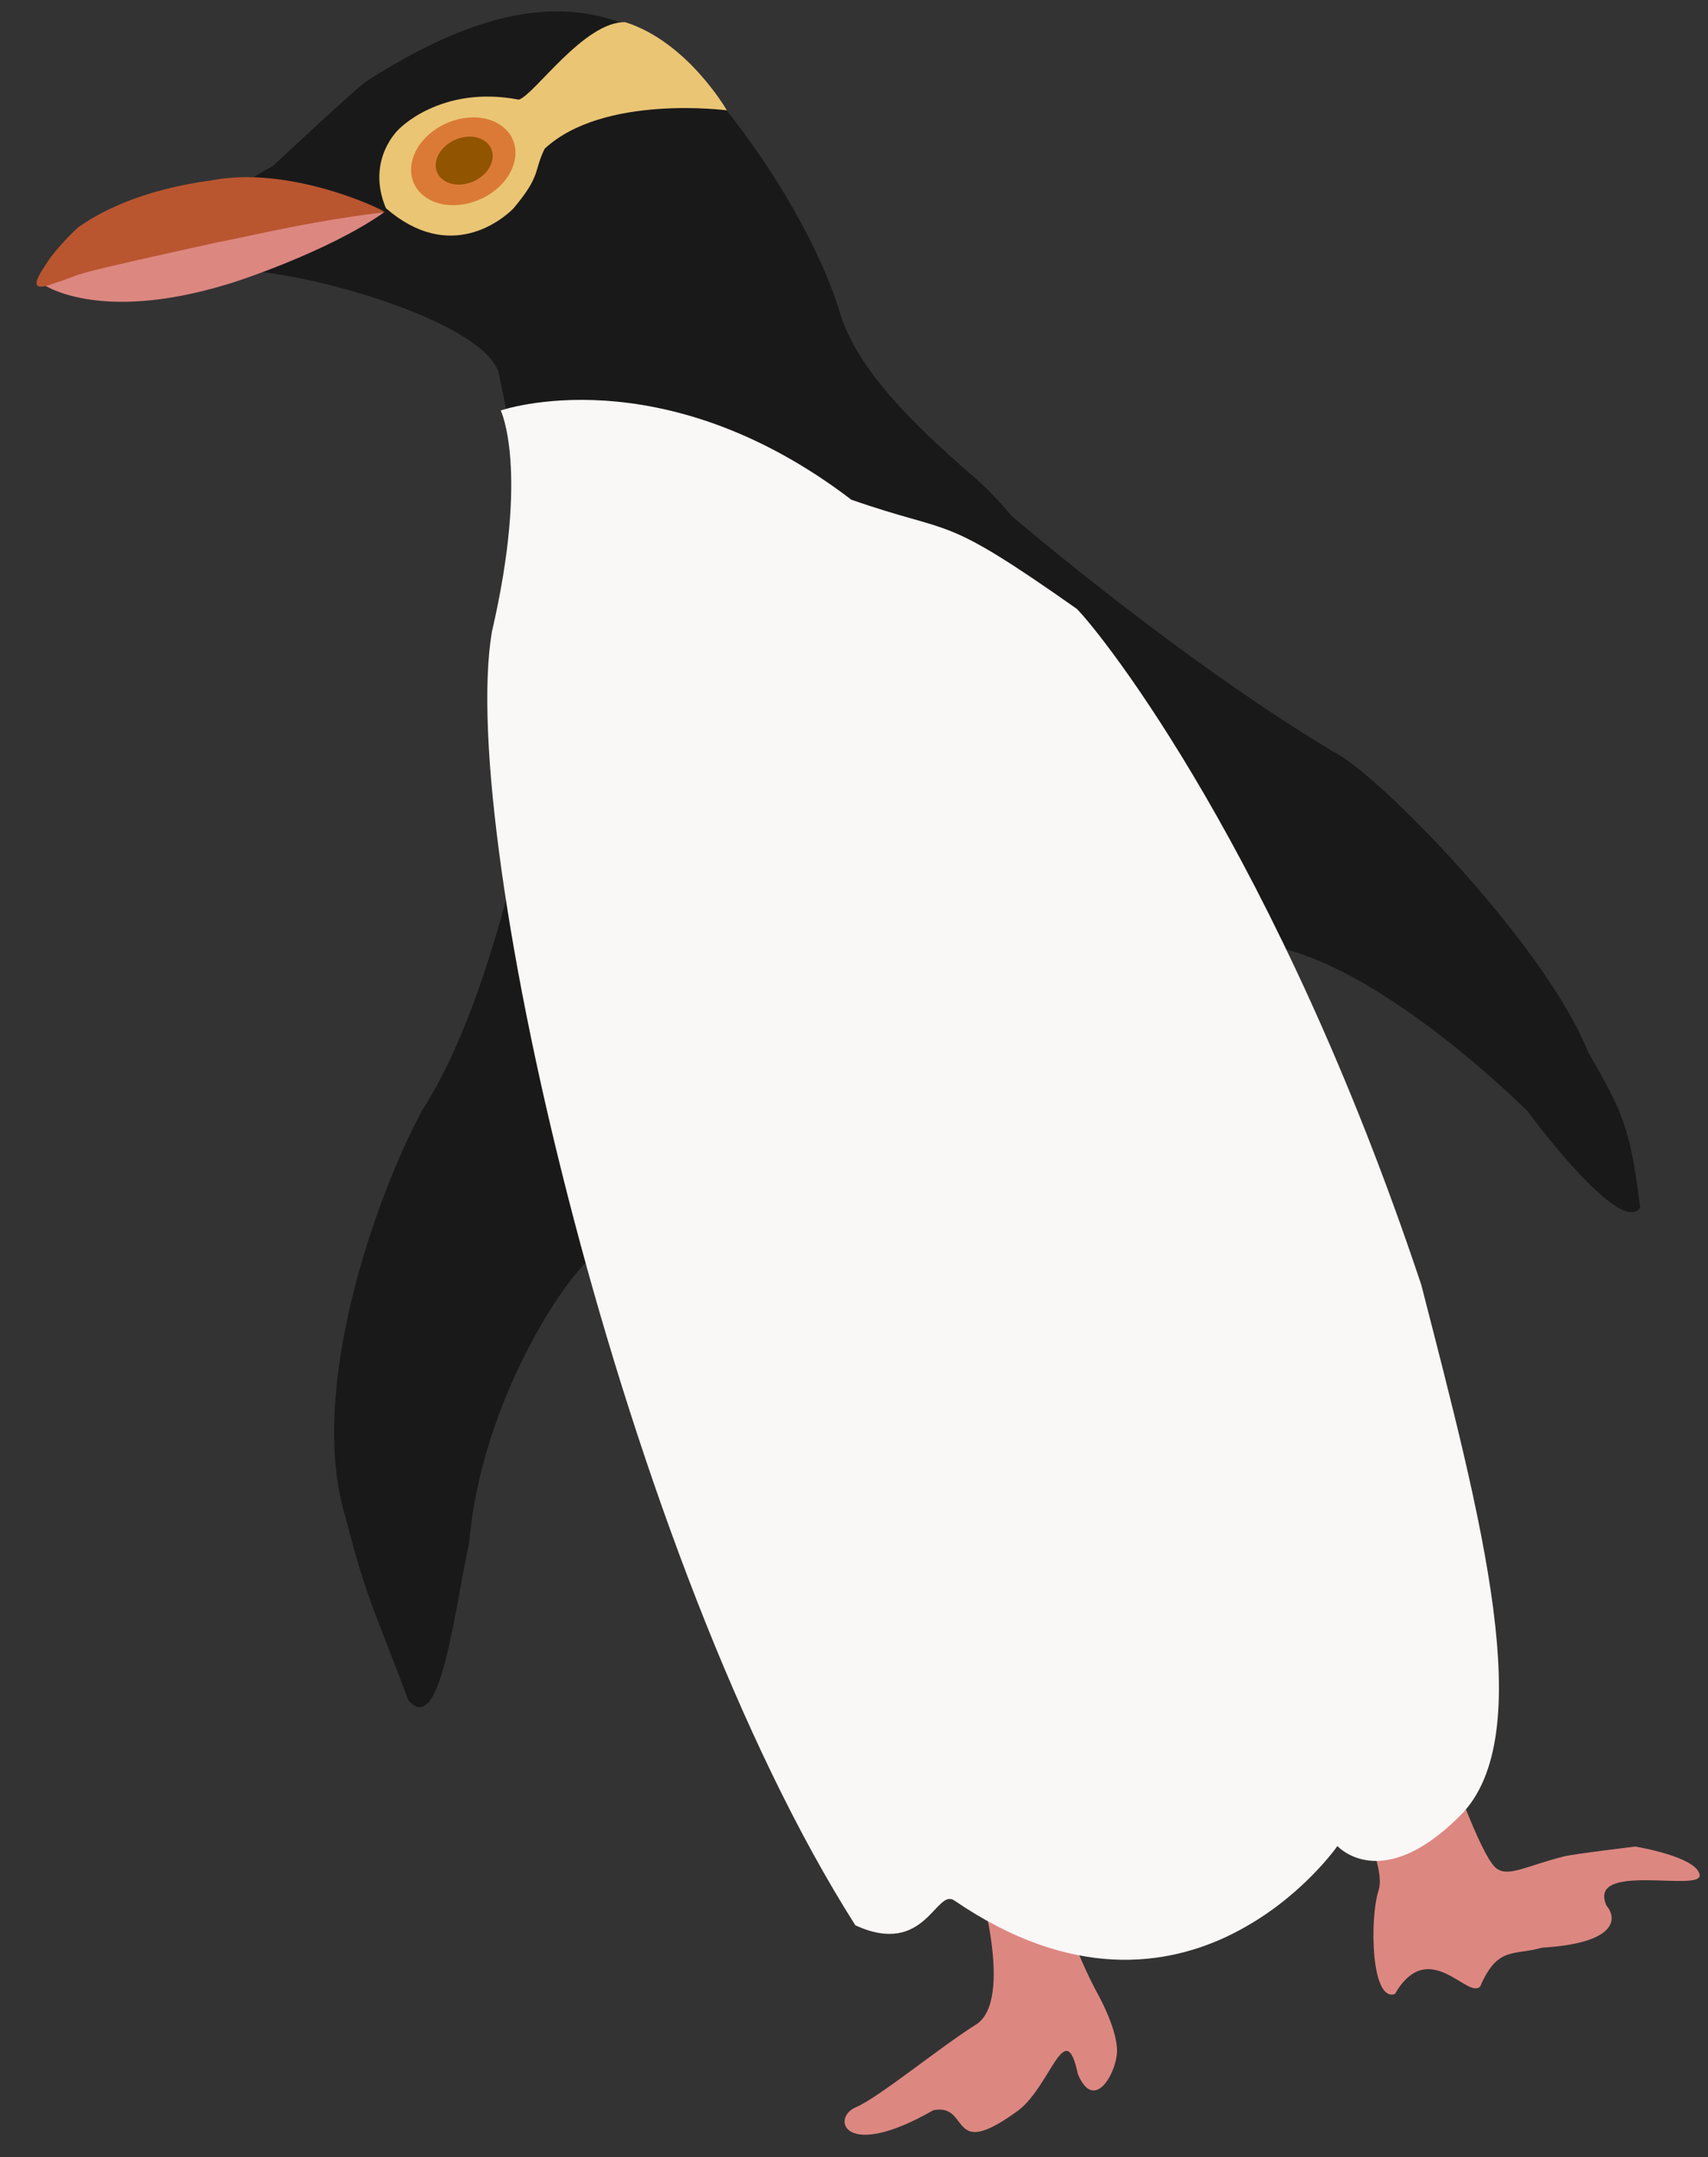 <svg xmlns="http://www.w3.org/2000/svg" xmlns:xlink="http://www.w3.org/1999/xlink" viewBox="2994 2512 400 505">
  <rect x="2994" y="2512" width="400" height="505" fill="#333333" stroke="none"/>
  <defs>
    <style>
      .cls-1 {
        clip-path: url(#clip-penguin-11);
      }

      .cls-2 {
        fill: #191919;
      }

      .cls-3 {
        fill: #dd8781;
      }

      .cls-4 {
        fill: #faf7f7;
      }

      .cls-5 {
        fill: #eac574;
      }

      .cls-6 {
        fill: #da7a36;
      }

      .cls-7 {
        fill: #915400;
      }

      .cls-8 {
        fill: #b95630;
      }
    </style>
    <clipPath id="clip-penguin-11">
      <rect x="2994" y="2512" width="400" height="505"/>
    </clipPath>
  </defs>
  <g id="penguin-11" class="cls-1">
    <g id="group-82" transform="matrix(0.97, -0.242, 0.242, 0.97, 4683.6, 672.839)">
      <path id="path-151" class="cls-2" d="M-1887.832,1405.976s22.634-12.595,26.011-13.908c31.326-10.524,51.115-8.007,65.67,4.632,10.389,8.076,26.9,46.3,28.715,73.674.3,14.68,10.62,30.94,21.356,46.282,23.155,33.257,34.986,123.814,34.986,123.814s18.488,52.472,20.414,89.749c.109,19.3-4.233,73.317-11.041,89.286a166.188,166.188,0,0,0-9.373,28.431s-21.394,8.93-30.088,0c.047-3.8-36.077,41.306-86.76-7.913-5.064-6.4-14.053,5.781-22.109,0-5.632-4.847-5.475,11.074-10.012-39.431.571-27.055-6.876-116.587,0-144.009-2.116-15.464-14.21-87.125-7.933-116.713,4.459-19.648,18.125-25.015,19.6-73.083,1.716-14.023-49.079-41.593-60.118-40.049l5.99-16.509Z" transform="translate(-144.554 23)"/>
      <path id="path-152" class="cls-2" d="M-1940.511,1463.894s29.852,42.364,60.868,73.421c9.114,7.5,37.393,56.229,41.022,82.749,4.135,14.9,5.516,18.9,3,38.392-6.248,5.534-20.112-28.294-20.112-28.294s-28.83-48.289-55.144-54.234C-1915.123,1569.047-1940.511,1463.894-1940.511,1463.894Z" transform="translate(54.831 84.777)"/>
      <path id="path-153" class="cls-2" d="M-1733.228,1486.053s-19.824,43.572-41.53,63.7c-14.98,16.413-42.339,57.086-40.524,88.462.11,19.31,1.375,22.7,3.886,44.77,5.128,10.542,15.245-17.009,22.779-32.3,10.766-31.459,37.332-55.4,44.633-58.157s20.866-10.757,23.592-26.718S-1733.228,1486.053-1733.228,1486.053Z" transform="translate(-277.289 102.236)"/>
      <path id="path-154" class="cls-3" d="M-1897.909,1641.652s2.117,25.733,5.14,29.425c2.24,2.736,6.814,1.156,15.973,1.117,2.48-.009,16.844,1.809,16.844,1.809s13.323,5.734,13.02,10.044-24.9-9.52-22.925,1.708c1.933,4.046-.455,9.035-17.011,5.931-7.028.237-9.985-2.91-16.26,5.288-3.591,2.448-8.81-14.447-19.846-3.1-5.9.511-1.46-18.711,2.2-24.5s-2.2-27.719-2.2-27.719Z" transform="translate(41.869 214.111)"/>
      <path id="path-155" class="cls-3" d="M-1809.665,1639.76s1.547,29.583-8.667,32.957-25.99,10.992-32.1,12-5.737,11.64,17.552,5.043c8.9.481.444,12.331,18.466,5.2,9.267-3.217,16.965-19.862,16.429-5.2,1.434,9.291,8.171,2.642,9.981-2.281s-.9-14.761-.9-14.761-6.594-24.423,0-32.957S-1809.665,1639.76-1809.665,1639.76Z" transform="translate(-159.704 218.45)"/>
      <path id="path-156" class="cls-4" d="M-1879.479,1435.307s39.634-3.627,74.631,40.149c21.805,14.288,19.113,7.583,45.06,37.588,4.288,7.222,31.762,67.169,39.976,173.148.4,56.548,1.358,109.094-21.163,122.716s-29.708,0-29.708,0-45.995,40.259-90.135-9.318c-3.505-4.012-9.785,11.3-23.922,0-31.877-95.439-28.934-269.453-9.321-314.44C-1876.286,1450.351-1879.479,1435.307-1879.479,1435.307Z" transform="translate(-115.083 62.193)"/>
      <path id="path-157" class="cls-5" d="M-1848.75,1401.581s12.067-7.868,29.1,0c3.739-.174,19.256-14.093,28.572-11.571,13.1,8.058,18.1,25.8,18.1,25.8s-27.122-10.709-43.6-1.609c-3.844,4.579-2.272,5.846-10.457,11.78-3.271,2.005-17.665,8.868-28.99-7.278C-1857.869,1406.607-1848.75,1401.581-1848.75,1401.581Z" transform="translate(-153.172 26.32)"/>
      <path id="ellipse-18" class="cls-6" d="M11.378,0C18.164.577,24.068,5.57,24.564,11.153s-4.6,9.642-11.389,9.066S.485,14.65-.011,9.067,4.592-.575,11.378,0Z" transform="translate(-1973.222 1441.099) rotate(149)"/>
      <path id="ellipse-18-2" data-name="ellipse-18" class="cls-7" d="M6.211,0c3.7.314,6.926,3.04,7.2,6.087S10.9,11.351,7.191,11.036.265,8-.006,4.949,2.507-.314,6.211,0Z" transform="translate(-1980.117 1439.937) rotate(149)"/>
      <path id="path-98" class="cls-3" d="M81.5,12.834S72.136.123,40.318-.013C38.487-.117,15.109.347,0,5.333c.631,0,19.62,6.955,72.042,7.514C72.052,12.834,81.5,12.834,81.5,12.834Z" transform="translate(-2009.603 1451.206) rotate(177)"/>
      <path id="path-97" class="cls-8" d="M.159.07c-2.081-1.334,16.663,16.877,36.5,18.977,1.878.235,18.471,3.482,33.153-1.4a57.833,57.833,0,0,0,8.475-5.025c3.184-2.727,8.5-6.448.3-5.814-8.6.091.9,1.158-39.194-2.054C31.679,3.886,17.388,3.169.159.07Z" transform="translate(-2009.638 1445.922) rotate(177)"/>
    </g>
  </g>
</svg>
